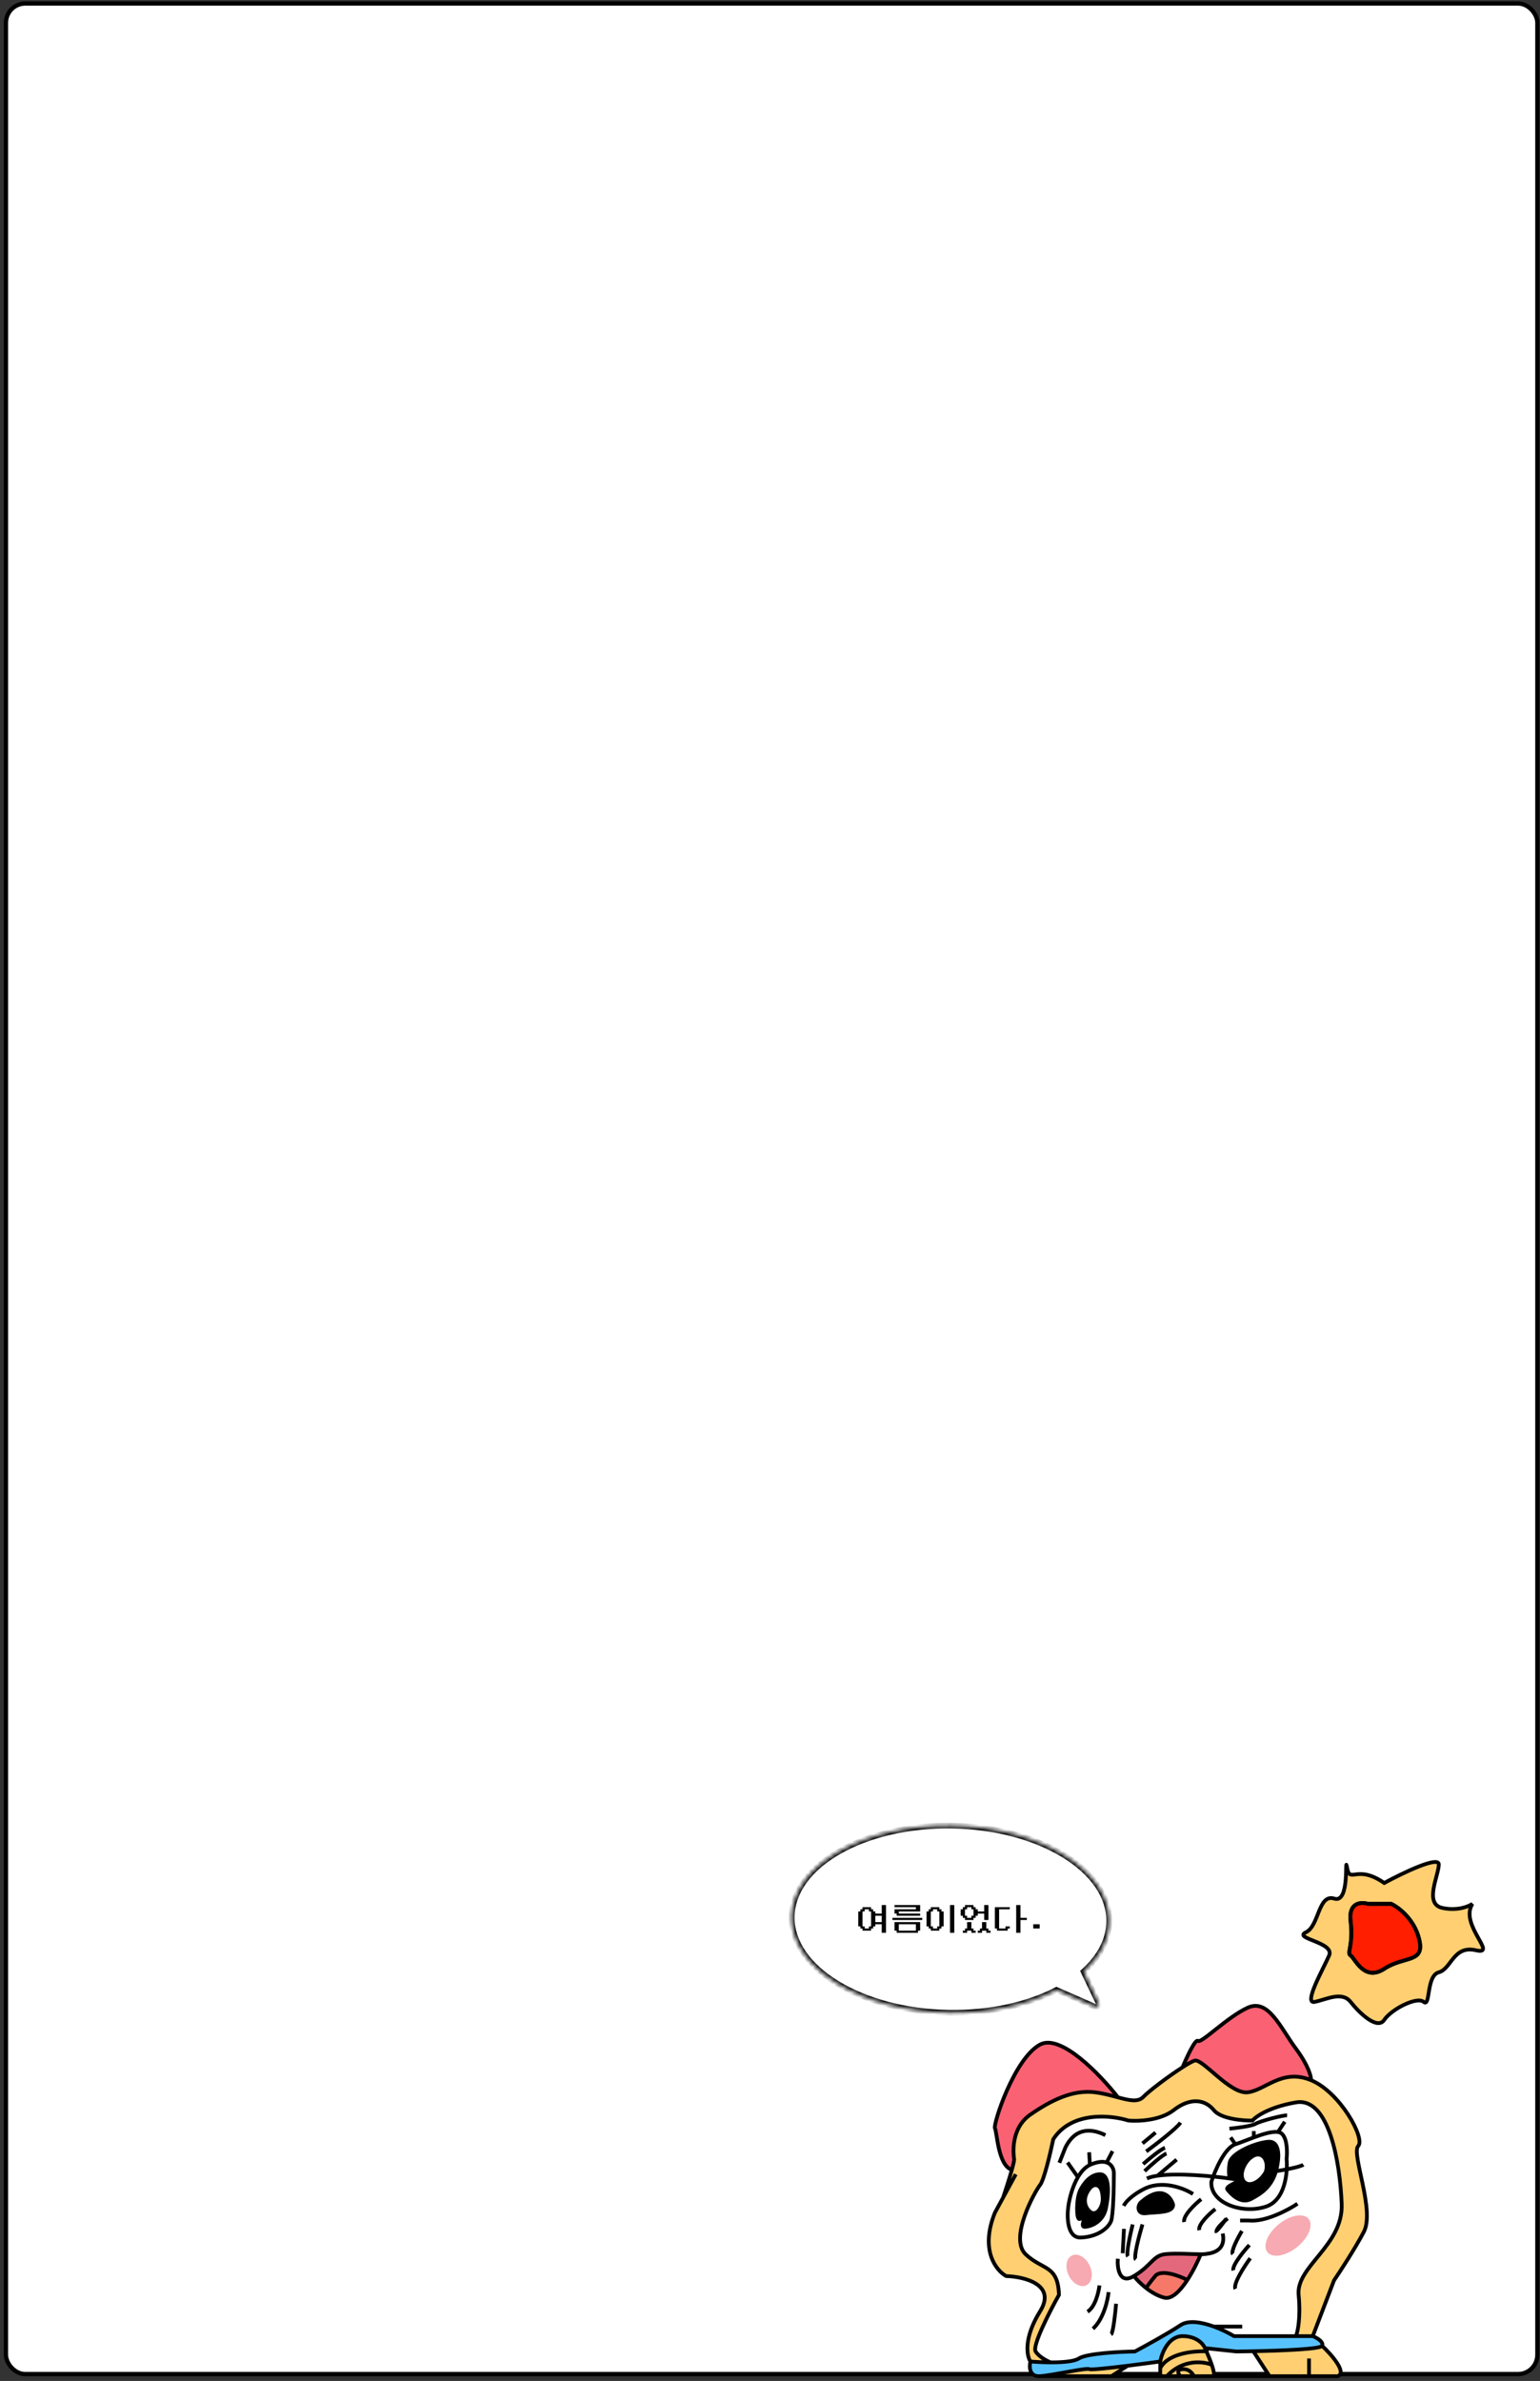 <svg width="359" height="555" viewBox="0 0 359 555" fill="none" xmlns="http://www.w3.org/2000/svg">
<rect x="0" y="0" width="359" height="555" fill="#333333" stroke="none"/>
<rect x="1.388" y="0.821" width="357" height="552.579" rx="4.5" fill="white" stroke="black"/>
<mask id="path-2-inside-1_56_778" fill="white">
<path fill-rule="evenodd" clip-rule="evenodd" d="M221.221 469.181C200.785 468.856 184.373 458.827 184.564 446.78C184.756 434.733 201.478 425.23 221.915 425.555C242.351 425.88 258.763 435.91 258.572 447.957C258.503 452.267 256.318 456.252 252.604 459.577L256.08 466.881C256.343 467.435 255.777 468.02 255.214 467.773L246.286 463.861C239.648 467.307 230.846 469.334 221.221 469.181Z"/>
</mask>
<path d="M184.564 446.78L185.228 446.791L184.564 446.78ZM221.221 469.181L221.211 469.845L221.221 469.181ZM221.915 425.555L221.925 424.892L221.915 425.555ZM258.572 447.957L257.908 447.946L258.572 447.957ZM252.604 459.577L252.005 459.862L251.792 459.414L252.161 459.083L252.604 459.577ZM256.08 466.881L255.481 467.166L255.481 467.166L256.08 466.881ZM255.214 467.773L254.948 468.381L255.214 467.773ZM246.286 463.861L245.981 463.273L246.262 463.126L246.553 463.254L246.286 463.861ZM185.228 446.791C185.137 452.484 188.972 457.819 195.503 461.81C202.019 465.792 211.111 468.357 221.232 468.518L221.211 469.845C210.895 469.681 201.562 467.068 194.811 462.942C188.075 458.826 183.8 453.123 183.901 446.769L185.228 446.791ZM221.904 426.219C211.783 426.058 202.615 428.332 195.975 432.105C189.321 435.886 185.318 441.097 185.228 446.791L183.901 446.769C184.002 440.416 188.456 434.852 195.32 430.951C202.199 427.043 211.61 424.728 221.925 424.892L221.904 426.219ZM257.908 447.946C257.999 442.253 254.164 436.917 247.633 432.926C241.117 428.944 232.025 426.38 221.904 426.219L221.925 424.892C232.241 425.056 241.573 427.669 248.325 431.794C255.061 435.911 259.336 441.613 259.235 447.967L257.908 447.946ZM252.161 459.083C255.778 455.845 257.844 452.023 257.908 447.946L259.235 447.967C259.163 452.511 256.858 456.659 253.046 460.072L252.161 459.083ZM255.481 467.166L252.005 459.862L253.203 459.292L256.679 466.596L255.481 467.166ZM255.481 467.166L255.481 467.166L256.679 466.596C257.206 467.705 256.073 468.874 254.948 468.381L255.481 467.166ZM246.553 463.254L255.481 467.166L254.948 468.381L246.02 464.469L246.553 463.254ZM221.232 468.518C230.764 468.67 239.454 466.661 245.981 463.273L246.592 464.45C239.842 467.954 230.929 469.999 221.211 469.845L221.232 468.518Z" fill="black" mask="url(#path-2-inside-1_56_778)"/>
<path d="M203.557 449.54H203.06V450.038H201.07V449.54H200.572V449.043H200.075V445.56H200.572V445.062H201.07V444.565H203.06V445.062H203.557V445.56H204.055V446.058H205.547V444.067H206.542V450.535H205.547V448.545H204.055V449.043H203.557V449.54ZM201.567 449.043V449.54H202.562V449.043H203.06V445.56H202.562V445.062H201.567V445.56H201.07V449.043H201.567ZM205.547 448.048V446.555H204.055V448.048H205.547ZM208.532 446.058V445.062H213.507V444.565H208.532V444.067H214.502V445.56H209.527V446.058H214.502V446.555H209.03V446.058H208.532ZM215 447.053V447.55H208.035V447.053H215ZM214.502 448.048V450.038H214.005V450.535H209.03V450.038H208.532V448.048H214.502ZM213.507 450.038V448.545H209.527V450.038H213.507ZM222.462 444.067V450.535H221.467V444.067H222.462ZM218.98 449.54V450.038H216.99V449.54H216.492V449.043H215.995V445.56H216.492V445.062H216.99V444.565H218.98V445.062H219.477V445.56H219.975V449.043H219.477V449.54H218.98ZM217.487 445.062V445.56H216.99V449.043H217.487V449.54H218.482V449.043H218.98V445.56H218.482V445.062H217.487ZM224.452 447.053V446.555H223.955V445.062H224.452V444.565H224.95V444.067H226.94V444.565H227.438V445.062H227.935V445.56H229.428V444.067H230.423V447.55H229.428V446.058H227.935V446.555H227.438V447.053H226.94V447.55H224.95V447.053H224.452ZM225.448 446.555V447.053H226.443V446.555H226.94V445.062H226.443V444.565H225.448V445.062H224.95V446.555H225.448ZM224.452 450.535V450.038H224.95V449.54H225.448V448.048H226.443V449.54H226.94V450.038H227.438V450.535H226.443V450.038H225.448V450.535H224.452ZM227.935 450.038H228.433V449.54H228.93V448.048H229.925V449.54H230.423V450.038H230.92V450.535H229.925V450.038H228.93V450.535H227.935V450.038ZM237.885 444.067V447.053H239.378V447.55H237.885V450.535H236.89V444.067H237.885ZM234.9 449.54V450.038H232.413V449.54H231.915V444.565H235.398V445.062H232.91V449.54H234.403V449.043H235.398V449.54H234.9ZM242.363 449.54H240.87V448.545H242.363V449.54Z" fill="black"/>
<path d="M286.185 517.14C285.172 517.927 283.239 519.68 283.611 520.4" stroke="black" stroke-width="0.878"/>
<path d="M264.049 518.525C263.487 520.754 262.477 525.364 262.932 525.976" stroke="black" stroke-width="0.878"/>
<path d="M295.729 499.235C298.162 499.069 298.172 502.392 297.872 504.075C297.774 504.817 297.633 505.491 297.454 506.107C296.366 509.847 293.906 511.391 291.65 512.578C289.023 513.961 286.672 511.057 286.119 510.366C285.566 509.675 288.677 508.568 288.954 508.361C289.175 508.195 287.525 507.923 286.672 507.808C286.534 507.301 286.34 505.844 286.672 504.075C287.087 501.862 292.687 499.442 295.729 499.235Z" fill="black"/>
<path d="M286.672 507.808C286.534 507.301 286.34 505.844 286.672 504.075C287.087 501.862 292.687 499.442 295.729 499.235C298.162 499.069 298.172 502.392 297.872 504.075C297.774 504.817 297.633 505.491 297.454 506.107M286.672 507.808C287.525 507.923 289.175 508.195 288.954 508.361C288.677 508.568 285.566 509.675 286.119 510.366C286.672 511.057 289.023 513.961 291.65 512.578C293.906 511.391 296.366 509.847 297.454 506.107M286.672 507.808C282.586 507.24 274.531 506.485 269.841 507.162M267.367 507.808C267.991 507.517 268.839 507.307 269.841 507.162M297.454 506.107C299.26 505.832 303.064 505.146 303.824 504.595M269.841 507.162L274.292 503.41" stroke="black" stroke-width="0.878"/>
<path d="M287.984 499.836C285.479 500.645 283.216 505.985 282.397 508.553C282.012 513.369 289.332 516.211 295.063 514.381C299.648 512.917 300.216 506.322 299.927 503.208C300.104 501.731 300.12 498.488 298.772 497.332C298.553 497.145 298.262 497.031 297.915 496.977M287.984 499.836C289.147 499.461 290.702 498.819 292.283 498.235M287.984 499.836L286.884 498.235M297.915 496.977L299.494 494.587M297.915 496.977C296.579 496.771 294.407 497.451 292.283 498.235M292.283 498.235V496.756" stroke="black" stroke-width="0.878"/>
<path d="M292.604 503.293C294.174 502.4 294.77 504.772 294.188 506.08C293.839 506.598 293.031 507.785 291.759 508.164C290.487 508.542 290.305 507.352 290.372 506.709C290.462 505.943 291.035 504.186 292.604 503.293Z" fill="white" stroke="white" stroke-width="0.878"/>
<path d="M256.458 506.816C258.833 506.852 258.415 511.787 257.909 514.25C257.365 518.126 253.965 519.1 252.809 519.078C251.884 519.06 252.771 517.076 253.33 516.086C253.088 516.403 252.414 517.083 251.653 517.264C250.891 517.446 250.846 512.564 251.804 510.578C252.416 509.309 254.083 506.78 256.458 506.816Z" fill="black" stroke="black" stroke-width="0.878"/>
<path d="M254.459 511.035C255.807 508.995 256.174 511.294 256.189 512.698C256.118 514.029 255.318 515.207 254.814 514.982C254.134 514.517 253.111 513.075 254.459 511.035Z" fill="white" stroke="white" stroke-width="0.878"/>
<path d="M257.979 504.079C259.243 504.505 259.664 505.704 259.664 506.586C259.664 509.789 259.529 516.515 258.989 517.794C258.313 519.391 255.905 521.417 251.944 521.574C248.775 521.701 248.688 516.796 249.041 514.328C249.263 512.639 249.956 509.752 251.278 507.496M257.979 504.079C257.154 503.802 255.969 503.853 254.307 504.538C254.227 504.571 254.148 504.606 254.07 504.644M257.979 504.079L259.349 501.439M254.07 504.644L253.906 501.696M254.07 504.644C252.93 505.196 252.008 506.249 251.278 507.496M251.278 507.496L248.869 504.079" stroke="black" stroke-width="0.878"/>
<path d="M278.109 511.424C276.005 510.068 270.708 507.97 266.357 510.432C265.245 510.994 262.807 512.532 261.95 514.184" stroke="black" stroke-width="0.878"/>
<path d="M257.685 497.709C255.067 496.404 250.909 495.43 248.346 500.624L246.955 504.15" stroke="black" stroke-width="0.878"/>
<path d="M286.598 496.194C288.235 496.045 291.736 495.613 292.651 495.078C293.795 494.408 298.983 493.042 300.043 493.097" stroke="black" stroke-width="0.878"/>
<path d="M266.338 499.63L269.379 497.097" stroke="black" stroke-width="0.878"/>
<path d="M267.211 501.503C269.512 499.813 274.331 496.106 275.192 494.788" stroke="black" stroke-width="0.878"/>
<path d="M266.48 504.444C267.775 503.307 270.608 500.961 271.581 500.67" stroke="black" stroke-width="0.878"/>
<path d="M266.828 506.088C268.123 504.854 270.956 502.309 271.929 501.993" stroke="black" stroke-width="0.878"/>
<path d="M266.003 513.321C270.696 509.26 272.874 511.988 273.467 513.866C273.593 515.91 269.677 515.58 267.107 515.91C265.05 516.173 265.091 514.11 266.003 513.321Z" fill="black" stroke="black" stroke-width="0.878"/>
<path d="M280.008 512.641C278.559 513.794 275.739 516.473 276.049 517.957" stroke="black" stroke-width="0.878"/>
<path d="M283.304 514.94C281.934 516.01 279.267 518.492 279.56 519.867" stroke="black" stroke-width="0.878"/>
<path d="M262.019 519.553L261.718 525.234" stroke="black" stroke-width="0.878"/>
<path d="M266.326 518.517C265.563 521.052 264.184 526.234 264.774 526.672" stroke="black" stroke-width="0.878"/>
<path d="M271.755 525.432C268.731 525.728 268.567 528.029 264.327 530.559C264.865 531.246 265.884 532.337 267.174 533.346C267.308 533.112 267.919 532.227 269.285 530.559C270.652 528.892 274.862 530.468 276.795 531.464C278.117 529.447 279.244 527.116 279.918 525.473C278.062 525.463 274.228 525.19 271.755 525.432Z" fill="#E4687C"/>
<path d="M271.421 535.586C273.175 536.03 275.138 533.995 276.795 531.464C274.862 530.468 270.652 528.892 269.285 530.559C267.919 532.227 267.308 533.112 267.174 533.346C268.405 534.309 269.882 535.197 271.421 535.586Z" fill="#F57869"/>
<path d="M260.581 526.517C260.416 528.708 260.936 532.584 264.327 530.559M264.327 530.559C268.567 528.029 268.731 525.728 271.755 525.432C274.228 525.19 278.062 525.463 279.918 525.473M264.327 530.559C264.865 531.246 265.884 532.337 267.174 533.346M285.033 520.634C285.986 525.235 281.485 525.314 280.826 525.432C280.646 525.465 280.331 525.476 279.918 525.473M279.918 525.473C279.244 527.116 278.117 529.447 276.795 531.464M276.795 531.464C275.138 533.995 273.175 536.03 271.421 535.586C269.882 535.197 268.405 534.309 267.174 533.346M276.795 531.464C274.862 530.468 270.652 528.892 269.285 530.559C267.919 532.227 267.308 533.112 267.174 533.346M289.509 520.051C288.585 521.596 286.868 524.834 287.398 525.432" stroke="black" stroke-width="0.878"/>
<path d="M291.247 523.325C289.858 524.836 287.169 528.133 287.522 529.231" stroke="black" stroke-width="0.878"/>
<path d="M291.451 526.406C290.057 528.303 287.413 532.387 287.99 533.55" stroke="black" stroke-width="0.878"/>
<path d="M256.302 532.736C256.117 534.332 255.3 537.789 253.52 538.857" stroke="black" stroke-width="0.878"/>
<path d="M258.432 534.294C258.241 536.215 257.243 540.612 254.781 542.833" stroke="black" stroke-width="0.878"/>
<path d="M260.182 537.01C259.991 539.263 259.488 543.847 259.005 544.161" stroke="black" stroke-width="0.878"/>
<path d="M302.458 513.693C300.277 515.156 294.965 517.987 291.166 517.604H289.091" stroke="black" stroke-width="0.878"/>
<path d="M285.819 517.205C285.207 518.122 283.864 519.99 283.385 520.118" stroke="black" stroke-width="0.878"/>
<ellipse cx="251.565" cy="529.231" rx="2.699" ry="3.851" transform="rotate(-25.785 251.565 529.231)" fill="#F7AAB1"/>
<ellipse cx="300.26" cy="521.108" rx="3.409" ry="6.17" transform="rotate(50.94 300.26 521.108)" fill="#F7AAB1"/>
<path d="M302.103 544.554H306.027L310.98 531.569C312.403 529.485 315.784 524.31 317.919 520.284C320.588 515.251 314.945 501.983 316.623 500.23C318.3 498.476 312.429 487.724 305.642 484.903C298.856 482.082 294.967 487.267 290.85 487.724C286.732 488.182 280.327 479.794 278.497 480.328C277.976 480.48 276.943 481.064 275.686 481.869C272.524 483.894 267.944 487.319 266.526 488.792C265.281 490.085 263.253 489.603 260.614 488.896C259.051 488.478 257.274 487.98 255.317 487.724C250.055 487.038 244.96 489.631 240.209 492.909C235.459 496.188 236.254 502.365 236.406 503.28C236.453 503.559 236.224 504.539 235.872 505.793C235.303 507.826 234.412 510.58 233.855 512.237L231.935 515.773C228.401 524.474 232.202 529.251 234.544 530.552C238.806 530.69 246.356 532.528 242.466 538.77C238.576 545.012 239.341 549.169 240.209 550.466C241.413 550.57 243.17 550.668 244.96 550.673C244.129 550.37 242.257 549.439 241.422 548.132C240.587 546.825 244.702 538.791 246.864 534.937C246.622 527.888 243.115 529.253 239.124 525.505C235.134 521.756 241.301 510.751 242.466 509.3C243.397 508.139 244.899 501.722 245.534 498.659C249.793 492.08 258.998 493.015 263.068 494.305C265.285 494.507 270.493 494.305 273.589 491.887C277.459 488.863 280.898 489.347 282.972 491.887C284.631 493.918 289.662 494.345 291.97 494.305C292.776 493.338 295.931 491.137 302.103 490.073C309.818 488.742 312.407 504.1 312.77 513.775C313.132 523.449 302.103 528.286 302.732 534.937C303.236 540.258 302.523 543.565 302.103 544.554Z" fill="#FFCF72"/>
<path d="M236.406 503.28C236.254 502.365 235.459 496.188 240.209 492.909C244.96 489.631 250.055 487.038 255.317 487.724C257.274 487.98 259.051 488.478 260.614 488.896C256.584 483.714 247.313 473.996 242.466 476.585C236.406 479.821 231.433 495.317 231.935 496.126C232.436 496.935 232.62 504.758 235.872 505.793C236.224 504.539 236.453 503.559 236.406 503.28Z" fill="#FA6173"/>
<path d="M278.497 480.328C280.327 479.794 286.732 488.182 290.85 487.724C294.967 487.267 298.856 482.082 305.642 484.903C305.683 484.097 305.031 481.498 302.103 477.548C298.443 472.609 295.685 465.778 290.85 468C286.014 470.222 280.033 476.395 279.265 475.737C278.651 475.21 276.623 479.606 275.686 481.869C276.943 481.064 277.976 480.48 278.497 480.328Z" fill="#FA6173"/>
<path d="M275.219 541.986C272.107 544.04 266.817 546.94 264.561 548.132C260.956 548.184 253.295 548.584 251.49 549.766C250.407 550.476 247.646 550.679 244.96 550.673C243.17 550.668 241.413 550.57 240.209 550.466C239.898 551.685 239.914 554.076 242.466 553.89C245.655 553.656 253.28 551.867 253.98 552.256C254.324 552.447 258.483 552.002 262.861 551.462C265.609 551.123 268.443 550.746 270.473 550.466C270.836 548.496 272.387 544.554 275.686 544.554C278.984 544.554 280.535 546.421 280.898 547.354L288.211 548.132C289.359 548.123 290.712 548.105 292.166 548.076C298.926 547.943 307.847 547.578 308.206 546.81C308.641 545.876 306.935 544.917 306.027 544.554H302.103H287.667C286.53 543.872 284.818 543 282.972 542.327C280.184 541.312 277.091 540.751 275.219 541.986Z" fill="#58C2FF"/>
<path d="M275.686 544.554C272.387 544.554 270.836 548.496 270.473 550.466V552.016C272.31 548.578 278.119 547.972 281.24 548.103C281.118 547.828 281.002 547.576 280.898 547.354C280.535 546.421 278.984 544.554 275.686 544.554Z" fill="#FFCF72"/>
<path d="M270.473 553.89H272.013C275.765 549.848 280.559 550.44 282.488 551.242C282.129 550.183 281.649 549.02 281.24 548.103C278.119 547.972 272.31 548.578 270.473 552.016V553.89Z" fill="#FFCF72"/>
<path d="M282.972 553.89C283.128 553.44 282.881 552.403 282.488 551.242C280.559 550.44 275.765 549.848 272.013 553.89H275.151C274.686 553.383 274.142 552.347 275.686 552.256C277.229 552.165 278.065 553.307 278.29 553.89H282.972Z" fill="#FFCF72"/>
<path d="M278.29 553.89C278.065 553.307 277.229 552.165 275.686 552.256C274.142 552.347 274.686 553.383 275.151 553.89H278.29Z" fill="#FFCF72"/>
<path d="M253.98 552.256C253.28 551.867 245.655 553.656 242.466 553.89H259.104L262.861 551.462C258.483 552.002 254.324 552.447 253.98 552.256Z" fill="#FFCF72"/>
<path d="M308.206 546.81C307.847 547.578 298.926 547.943 292.166 548.076L295.947 553.89H305.157H311.819C314.121 553.097 310.369 548.839 308.206 546.81Z" fill="#FFCF72"/>
<path d="M306.027 544.554C306.935 544.917 308.641 545.876 308.206 546.81M306.027 544.554H302.103M306.027 544.554L310.98 531.569C312.403 529.485 315.784 524.31 317.919 520.284C320.588 515.251 314.945 501.983 316.623 500.23C318.3 498.476 312.429 487.724 305.642 484.903M240.209 550.466C239.898 551.685 239.914 554.076 242.466 553.89M240.209 550.466C241.413 550.57 243.17 550.668 244.96 550.673M240.209 550.466C239.341 549.169 238.576 545.012 242.466 538.77C246.356 532.528 238.806 530.69 234.544 530.552C232.202 529.251 228.401 524.474 231.935 515.773L233.855 512.237M242.466 553.89C245.655 553.656 253.28 551.867 253.98 552.256C254.324 552.447 258.483 552.002 262.861 551.462M242.466 553.89H259.104M270.473 550.466C270.836 548.496 272.387 544.554 275.686 544.554C278.984 544.554 280.535 546.421 280.898 547.354M270.473 550.466V552.016M270.473 550.466C268.443 550.746 265.609 551.123 262.861 551.462M280.898 547.354L288.211 548.132C289.359 548.123 290.712 548.105 292.166 548.076M280.898 547.354C281.002 547.576 281.118 547.828 281.24 548.103M308.206 546.81C307.847 547.578 298.926 547.943 292.166 548.076M308.206 546.81C310.369 548.839 314.121 553.097 311.819 553.89H305.157M282.972 542.327C284.818 543 286.53 543.872 287.667 544.554H302.103M282.972 542.327C280.184 541.312 277.091 540.751 275.219 541.986C272.107 544.04 266.817 546.94 264.561 548.132C260.956 548.184 253.295 548.584 251.49 549.766C250.407 550.476 247.646 550.679 244.96 550.673M282.972 542.327H289.577M302.103 544.554C302.523 543.565 303.236 540.258 302.732 534.937C302.103 528.286 313.132 523.449 312.77 513.775C312.407 504.1 309.818 488.742 302.103 490.073C295.931 491.137 292.776 493.338 291.97 494.305C289.662 494.345 284.631 493.918 282.972 491.887C280.898 489.347 277.459 488.863 273.589 491.887C270.493 494.305 265.285 494.507 263.068 494.305C258.998 493.015 249.793 492.08 245.534 498.659C244.899 501.722 243.397 508.139 242.466 509.3C241.301 510.751 235.134 521.756 239.124 525.505C243.115 529.253 246.622 527.888 246.864 534.937C244.702 538.791 240.587 546.825 241.422 548.132C242.257 549.439 244.129 550.37 244.96 550.673M236.793 506.829L233.855 512.237M233.855 512.237C234.412 510.58 235.303 507.826 235.872 505.793M305.642 484.903C298.856 482.082 294.967 487.267 290.85 487.724C286.732 488.182 280.327 479.794 278.497 480.328C277.976 480.48 276.943 481.064 275.686 481.869M305.642 484.903C305.683 484.097 305.031 481.498 302.103 477.548C298.443 472.609 295.685 465.778 290.85 468C286.014 470.222 280.033 476.395 279.265 475.737C278.651 475.21 276.623 479.606 275.686 481.869M275.686 481.869C272.524 483.894 267.944 487.319 266.526 488.792C265.281 490.085 263.253 489.603 260.614 488.896M260.614 488.896C259.051 488.478 257.274 487.98 255.317 487.724C250.055 487.038 244.96 489.631 240.209 492.909C235.459 496.188 236.254 502.365 236.406 503.28C236.453 503.559 236.224 504.539 235.872 505.793M260.614 488.896C256.584 483.714 247.313 473.996 242.466 476.585C236.406 479.821 231.433 495.317 231.935 496.126C232.436 496.935 232.62 504.758 235.872 505.793M282.972 553.89C283.128 553.44 282.881 552.403 282.488 551.242M282.972 553.89H278.29M282.972 553.89H295.947M270.473 553.89H272.013M270.473 553.89V552.016M270.473 553.89H259.104M282.488 551.242C280.559 550.44 275.765 549.848 272.013 553.89M282.488 551.242C282.129 550.183 281.649 549.02 281.24 548.103M272.013 553.89H275.151M281.753 548.132C281.592 548.12 281.421 548.11 281.24 548.103M270.473 552.016C272.31 548.578 278.119 547.972 281.24 548.103M278.29 553.89C278.065 553.307 277.229 552.165 275.686 552.256C274.142 552.347 274.686 553.383 275.151 553.89M278.29 553.89H275.151M292.166 548.076L295.947 553.89M295.947 553.89H305.157M262.861 551.462L259.104 553.89M305.157 553.89V549.766" stroke="black" stroke-width="0.878"/>
<path d="M318.905 443.79C317.327 443.295 314.306 443.412 314.847 447.848C315.524 453.393 313.901 455.286 314.847 455.827C315.794 456.368 317.958 462.048 322.691 458.938C327.425 455.827 332.294 457.72 330.806 451.905C329.616 447.253 325.982 444.557 324.314 443.79H318.905Z" fill="#FF1F00"/>
<path fill-rule="evenodd" clip-rule="evenodd" d="M322.691 438.922C316.2 434.459 314.712 439.192 314.036 435.405C313.36 431.619 314.847 443.79 311.061 442.573C307.274 441.356 307.544 448.93 304.434 450.417C301.323 451.905 311.196 452.716 309.843 455.827C308.491 458.938 303.757 467.187 306.462 466.646C309.167 466.105 312.819 464.077 314.847 466.646C316.876 469.216 321.068 473.273 322.691 470.839C324.314 468.405 330.265 465.294 331.888 466.646C333.511 467.999 332.429 460.56 335.404 459.749C338.38 458.938 338.785 453.393 344.06 454.61C349.334 455.827 340.138 448.659 343.248 443.79C342.347 444.421 339.678 445.494 336.216 444.737C331.888 443.79 335.404 437.163 335.404 434.594C335.404 432.538 326.929 436.623 322.691 438.922ZM314.847 447.848C314.306 443.412 317.327 443.295 318.905 443.79H324.314C325.982 444.557 329.616 447.253 330.806 451.905C332.294 457.72 327.425 455.827 322.691 458.938C317.958 462.048 315.794 456.368 314.847 455.827C313.901 455.286 315.524 453.393 314.847 447.848Z" fill="#FFCF72"/>
<path d="M318.905 443.79C317.327 443.295 314.306 443.412 314.847 447.848C315.524 453.393 313.901 455.286 314.847 455.827C315.794 456.368 317.958 462.048 322.691 458.938C327.425 455.827 332.294 457.72 330.806 451.905C329.616 447.253 325.982 444.557 324.314 443.79H318.905Z" stroke="black" stroke-width="0.88"/>
<path fill-rule="evenodd" clip-rule="evenodd" d="M322.691 438.922C316.2 434.459 314.712 439.192 314.036 435.405C313.36 431.619 314.847 443.79 311.061 442.573C307.274 441.356 307.544 448.93 304.434 450.417C301.323 451.905 311.196 452.716 309.843 455.827C308.491 458.938 303.757 467.187 306.462 466.646C309.167 466.105 312.819 464.077 314.847 466.646C316.876 469.216 321.068 473.273 322.691 470.839C324.314 468.405 330.265 465.294 331.888 466.646C333.511 467.999 332.429 460.56 335.404 459.749C338.38 458.938 338.785 453.393 344.06 454.61C349.334 455.827 340.138 448.659 343.248 443.79C342.347 444.421 339.678 445.494 336.216 444.737C331.888 443.79 335.404 437.163 335.404 434.594C335.404 432.538 326.929 436.623 322.691 438.922ZM314.847 447.848C314.306 443.412 317.327 443.295 318.905 443.79H324.314C325.982 444.557 329.616 447.253 330.806 451.905C332.294 457.72 327.425 455.827 322.691 458.938C317.958 462.048 315.794 456.368 314.847 455.827C313.901 455.286 315.524 453.393 314.847 447.848Z" stroke="black" stroke-width="0.88"/>
</svg>
